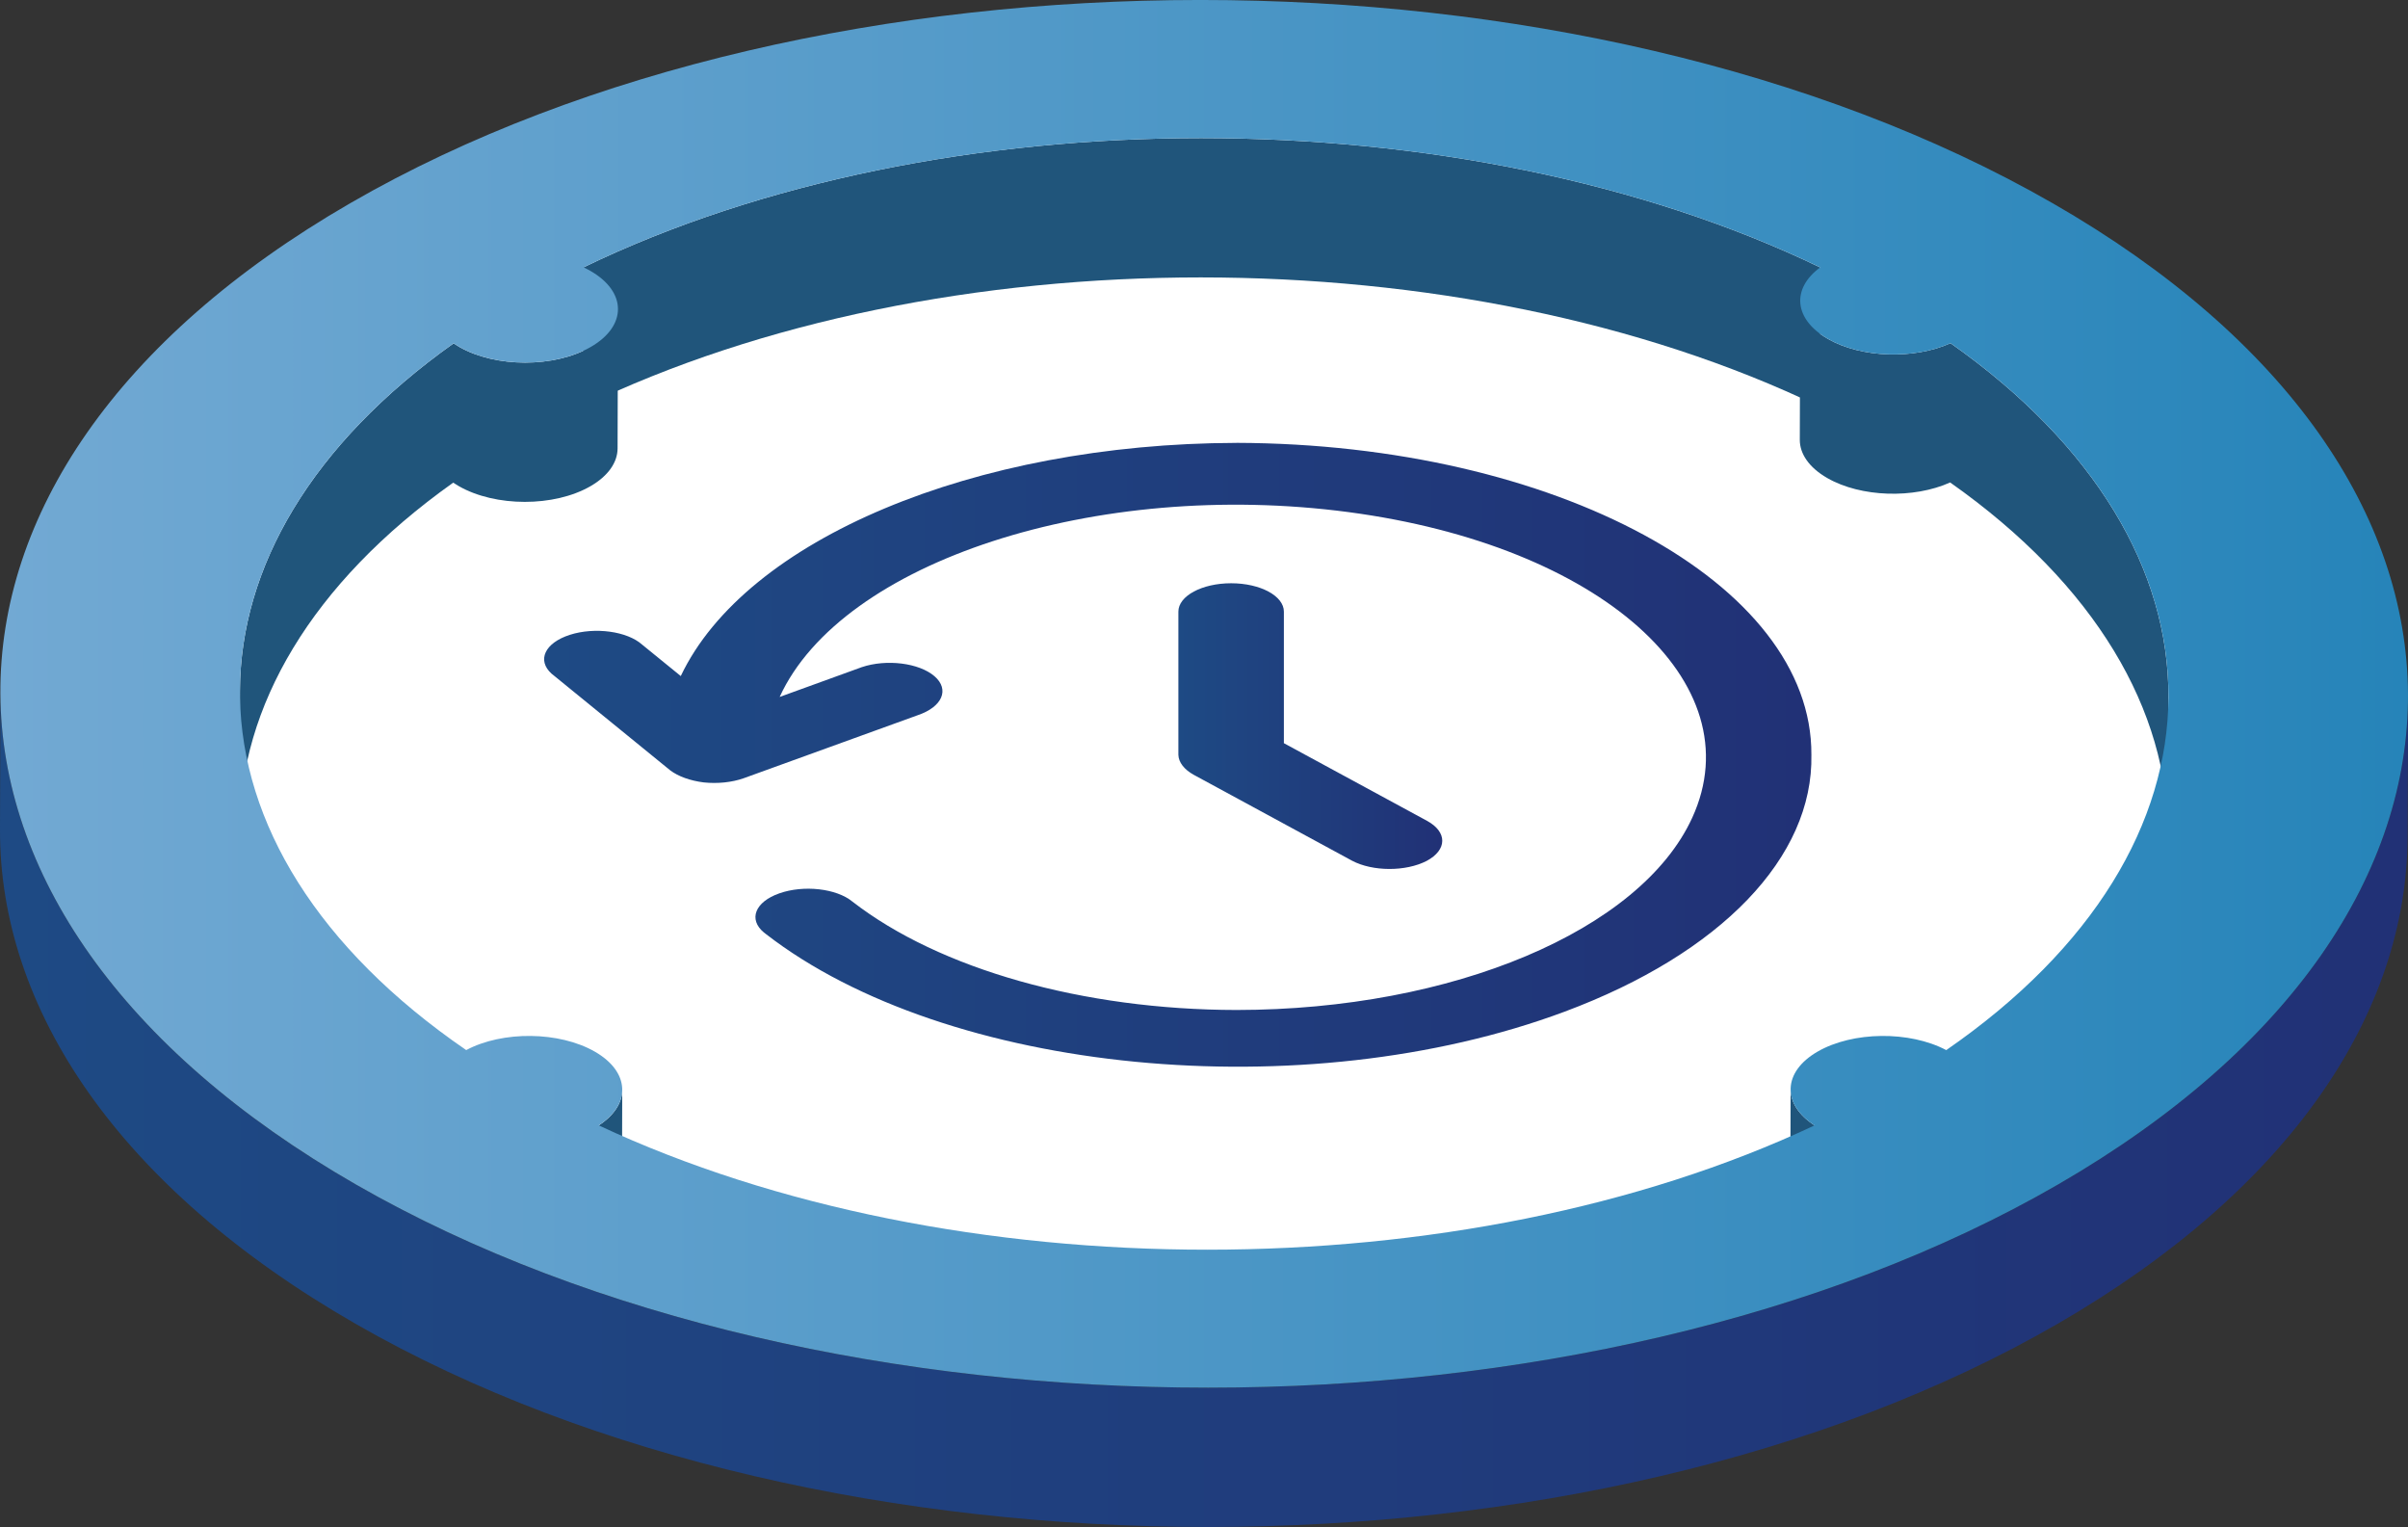 <svg width="153" height="97" viewBox="0 0 153 97" fill="none" xmlns="http://www.w3.org/2000/svg">
<rect x="0" y="0" width="153" height="97" fill="#333333" stroke="none"/>
<g clip-path="url(#clip0_104_6970)">
<path d="M9.239 33.935L44.457 8.174L98.111 5.288L135.607 23.012L143.065 57.636L122.556 74.742L65.587 84.428L11.104 60.109L9.239 33.935Z" fill="white"/>
<path d="M115.651 16.988L115.626 25.836C92.88 14.886 59.679 14.886 37.05 25.832L37.075 16.984C59.703 6.036 92.905 6.036 115.651 16.988Z" fill="#20557B"/>
<path d="M37.542 22.038C35.238 23.369 31.495 23.367 29.174 22.034C29.048 21.961 28.938 21.889 28.82 21.813C19.788 28.231 15.268 36.054 15.245 43.888L15.22 52.735C15.243 44.9 19.763 37.076 28.795 30.661C28.913 30.737 29.025 30.809 29.152 30.881C31.472 32.212 35.213 32.217 37.519 30.885C38.664 30.224 39.236 29.356 39.24 28.49L39.265 19.643C39.263 20.511 38.689 21.376 37.546 22.038H37.542Z" fill="#20557B"/>
<path d="M123.933 21.801C121.619 22.841 118.266 22.749 116.128 21.52C114.959 20.851 114.377 19.973 114.381 19.095L114.356 27.942C114.354 28.82 114.936 29.698 116.103 30.368C118.241 31.596 121.595 31.689 123.909 30.648C133.158 37.163 137.776 45.13 137.753 53.088L137.778 44.24C137.801 36.283 133.183 28.315 123.933 21.801Z" fill="#20557B"/>
<path d="M113.747 78.037L113.772 69.19C113.77 70.012 114.278 70.836 115.293 71.488L115.268 80.335C114.253 79.682 113.745 78.858 113.747 78.037Z" fill="#20557B"/>
<path d="M39.536 69.231L39.512 78.079C39.51 78.886 39.012 79.694 38.02 80.337L38.045 71.49C39.037 70.847 39.534 70.039 39.536 69.231Z" fill="#20557B"/>
<path d="M153 44.289L152.975 53.137C152.944 64.347 145.538 75.537 130.745 84.09C100.974 101.303 52.552 101.303 22.585 84.09C7.501 75.426 -0.033 64.056 -1.31878e-05 52.704L0.025 43.857C-0.008 55.208 7.526 66.579 22.609 75.243C52.577 92.456 100.997 92.456 130.77 75.243C145.561 66.69 152.967 55.499 153 44.289Z" fill="url(#paint0_linear_104_6970)"/>
<path d="M130.424 12.91C160.391 30.123 160.541 58.03 130.77 75.241C100.999 92.454 52.577 92.454 22.609 75.241C-7.365 58.023 -7.522 30.12 22.249 12.91C52.02 -4.303 100.45 -4.307 130.422 12.91H130.424ZM38.045 71.49C60.544 82.021 92.907 82.017 115.295 71.49C113.211 70.15 113.263 68.089 115.483 66.805C117.725 65.509 121.336 65.476 123.662 66.708C142.404 53.753 142.478 34.861 123.935 21.8C121.621 22.841 118.268 22.749 116.13 21.52C113.971 20.28 113.814 18.332 115.653 16.986C92.907 6.036 59.706 6.036 37.078 16.982C37.231 17.054 37.378 17.131 37.517 17.211C39.837 18.542 39.849 20.704 37.544 22.035C35.24 23.367 31.497 23.365 29.176 22.031C29.05 21.959 28.94 21.887 28.82 21.811C10.439 34.871 10.741 53.755 29.622 66.706C31.934 65.474 35.538 65.511 37.794 66.805C40.029 68.089 40.112 70.146 38.043 71.486" fill="url(#paint1_linear_104_6970)"/>
<path d="M78.559 28.134C61.891 28.177 47.38 34.265 43.255 42.946L40.802 40.951C39.851 40.097 37.794 39.819 36.205 40.328C34.616 40.839 34.099 41.944 35.049 42.799C35.099 42.845 35.155 42.89 35.213 42.931L42.586 48.937C43.098 49.322 43.854 49.594 44.711 49.702C45.588 49.794 46.495 49.702 47.245 49.44L58.305 45.435C59.875 44.908 60.354 43.797 59.372 42.954C58.392 42.111 56.325 41.853 54.754 42.381C54.69 42.402 54.628 42.424 54.568 42.449L49.538 44.273C53.483 35.666 69.66 30.409 85.671 32.53C101.682 34.651 111.464 43.346 107.52 51.95C104.237 59.114 92.288 64.151 78.561 64.159C68.823 64.144 59.712 61.575 54.16 57.273C53.149 56.439 51.073 56.204 49.522 56.748C47.97 57.29 47.533 58.407 48.542 59.239C48.581 59.27 48.62 59.301 48.662 59.332C60.141 68.227 82.862 70.436 99.412 64.266C109.351 60.56 115.224 54.448 115.092 47.946C115.16 37.058 98.819 28.194 78.561 28.132L78.559 28.134Z" fill="url(#paint2_linear_104_6970)"/>
<path d="M78.224 37.051C76.374 37.051 74.872 37.857 74.872 38.853V47.95C74.886 48.426 75.236 48.881 75.854 49.223L85.907 54.676C87.218 55.371 89.321 55.375 90.647 54.689C91.96 53.988 91.971 52.849 90.668 52.142L81.575 47.21V38.853C81.575 37.857 80.076 37.051 78.224 37.051Z" fill="url(#paint3_linear_104_6970)"/>
</g>
<defs>
<linearGradient id="paint0_linear_104_6970" x1="-1.31878e-05" y1="70.428" x2="153" y2="70.428" gradientUnits="userSpaceOnUse">
<stop stop-color="#1E4A84"/>
<stop offset="1" stop-color="#213176"/>
</linearGradient>
<linearGradient id="paint1_linear_104_6970" x1="0.025" y1="44.075" x2="153" y2="44.075" gradientUnits="userSpaceOnUse">
<stop stop-color="#72A9D3"/>
<stop offset="1" stop-color="#2684B9"/>
</linearGradient>
<linearGradient id="paint2_linear_104_6970" x1="34.573" y1="47.95" x2="115.092" y2="47.95" gradientUnits="userSpaceOnUse">
<stop stop-color="#1E4A84"/>
<stop offset="1" stop-color="#213176"/>
</linearGradient>
<linearGradient id="paint3_linear_104_6970" x1="74.872" y1="46.126" x2="91.639" y2="46.126" gradientUnits="userSpaceOnUse">
<stop stop-color="#1E4A84"/>
<stop offset="1" stop-color="#213176"/>
</linearGradient>
<clipPath id="clip0_104_6970">
<rect width="153" height="97" fill="white"/>
</clipPath>
</defs>
</svg>
